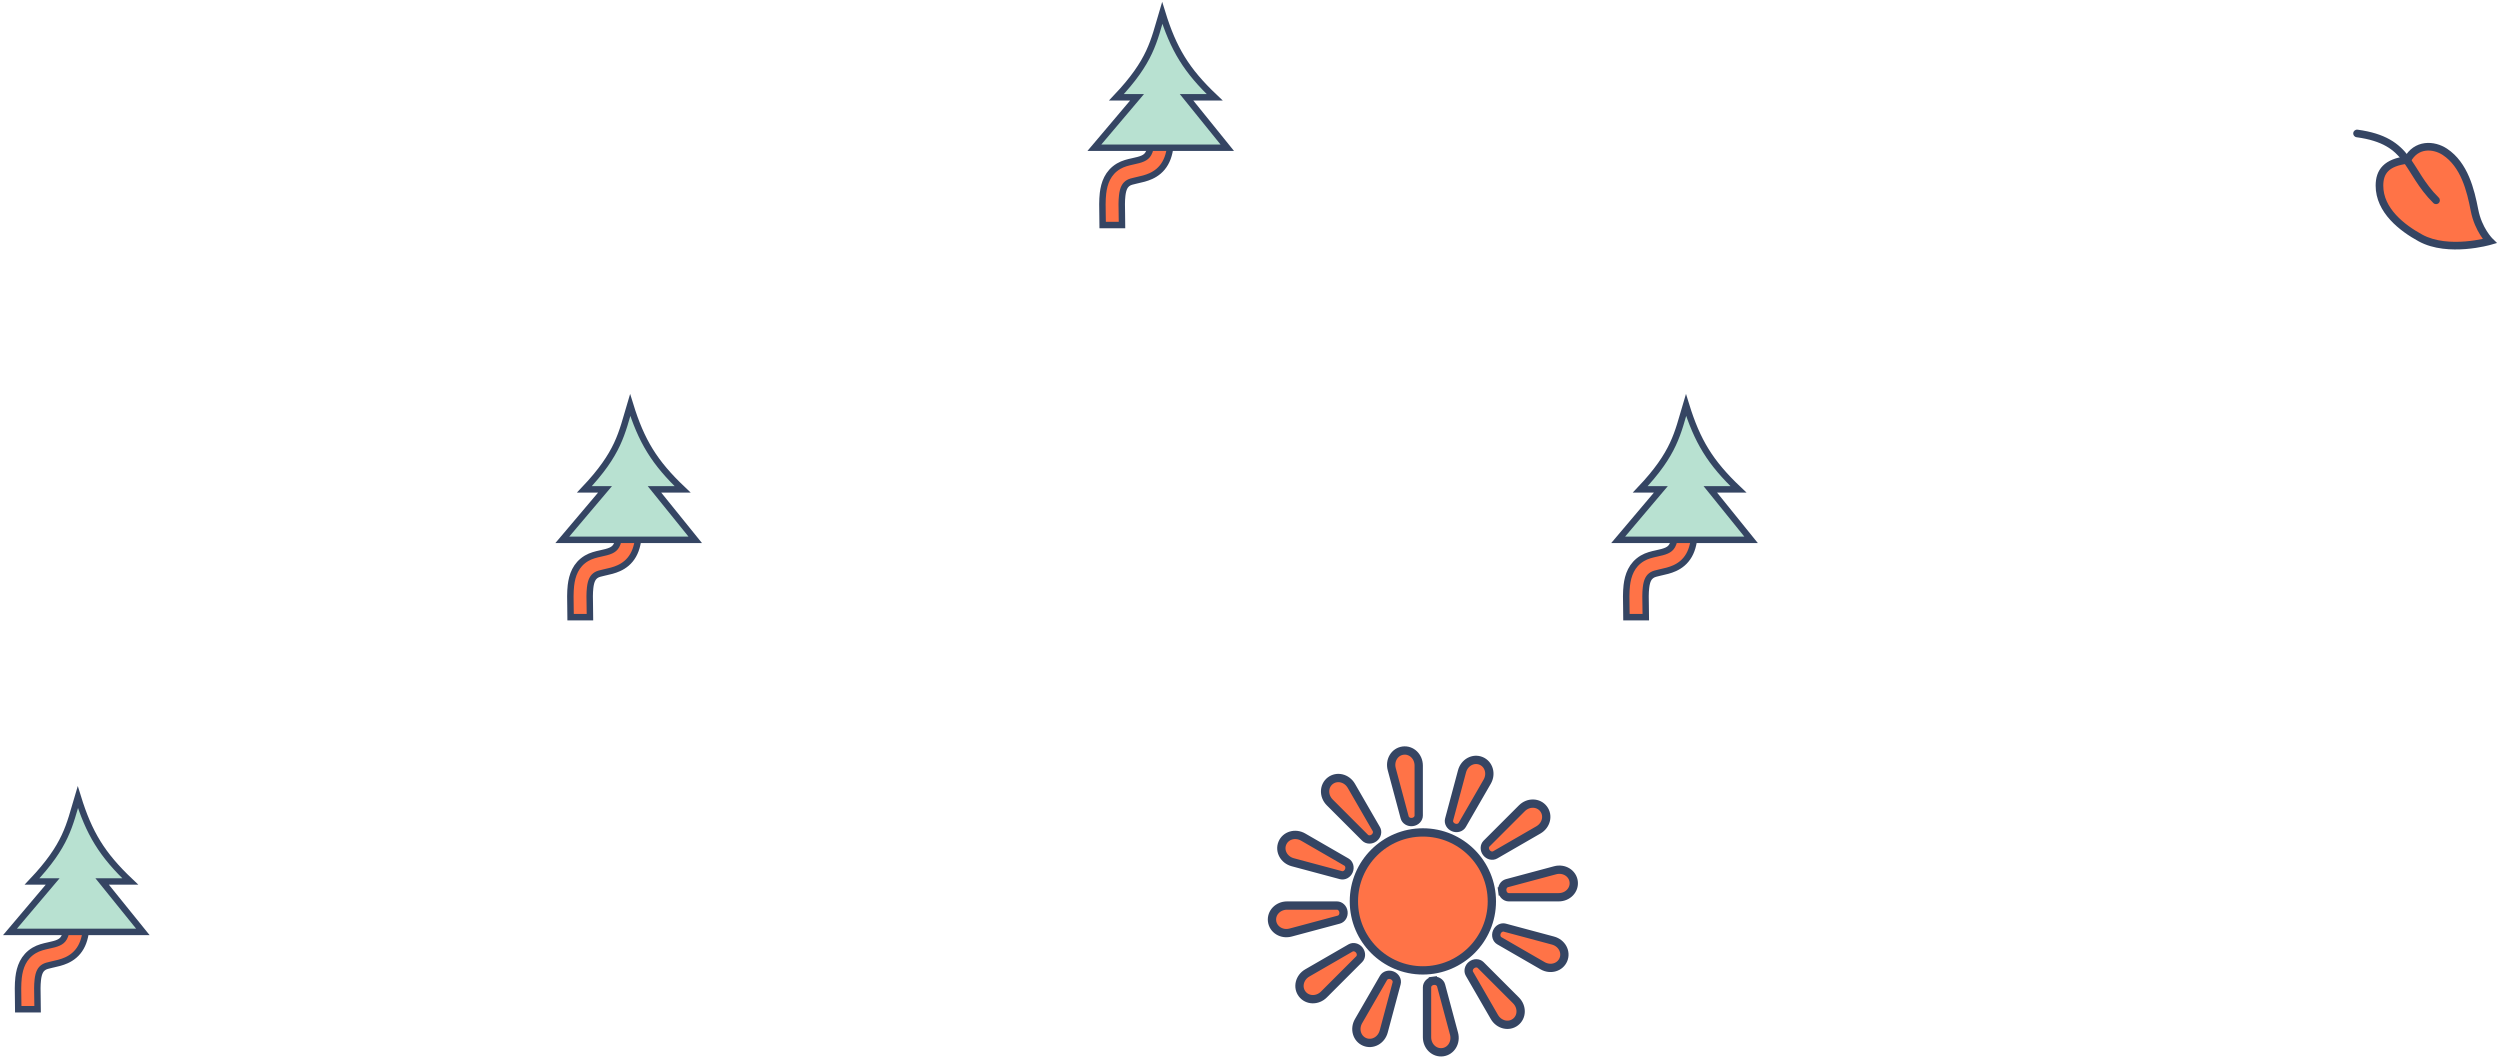 <svg width="752" height="319" viewBox="0 0 752 319" fill="none" xmlns="http://www.w3.org/2000/svg">
<path d="M451.885 267.998L450.647 268.161L451.885 267.998C451.737 266.88 452.379 265.903 453.275 265.663L467.779 261.776C470.445 261.062 473.03 262.661 473.36 265.171C473.69 267.681 471.607 269.894 468.848 269.894H453.832C452.905 269.894 452.032 269.116 451.885 267.998ZM388.867 259.364C386.202 258.65 384.762 255.973 385.731 253.634C386.7 251.295 389.611 250.42 392.001 251.8L405.005 259.308C405.807 259.771 406.175 260.882 405.743 261.924C405.312 262.965 404.267 263.491 403.371 263.251L388.867 259.364ZM431.144 295.027L430.981 293.789L431.144 295.027C432.262 294.88 433.24 295.522 433.48 296.418L437.366 310.922C438.08 313.587 436.482 316.172 433.972 316.503C431.462 316.833 429.249 314.75 429.249 311.99V296.975C429.249 296.047 430.027 295.174 431.144 295.027ZM382.64 277.114C382.31 274.604 384.393 272.391 387.152 272.391H402.168C403.095 272.391 403.968 273.169 404.115 274.287C404.263 275.405 403.621 276.382 402.725 276.622L388.221 280.509C385.555 281.223 382.97 279.625 382.64 277.114ZM467.133 282.921C469.798 283.635 471.238 286.312 470.269 288.651C469.3 290.99 466.389 291.865 463.999 290.485L450.995 282.977C450.193 282.514 449.825 281.403 450.257 280.362C450.688 279.32 451.733 278.795 452.629 279.034L467.133 282.921ZM464.297 243.291C465.838 245.3 465.141 248.258 462.751 249.637L449.747 257.145C448.944 257.609 447.799 257.372 447.112 256.477C446.426 255.583 446.493 254.415 447.149 253.76L457.767 243.142C459.718 241.19 462.756 241.282 464.297 243.291ZM399.999 241.376C398.048 239.425 398.14 236.387 400.148 234.846C402.157 233.304 405.115 234.002 406.495 236.392L414.003 249.396C414.466 250.199 414.229 251.344 413.335 252.03C412.44 252.717 411.272 252.649 410.617 251.994L399.999 241.376ZM391.703 298.994C390.162 296.986 390.859 294.028 393.249 292.648L406.253 285.14C407.056 284.676 408.201 284.913 408.888 285.808C409.574 286.703 409.507 287.87 408.851 288.526L398.233 299.143C396.282 301.095 393.244 301.003 391.703 298.994ZM456.001 300.909C457.952 302.861 457.86 305.898 455.852 307.44C453.843 308.981 450.885 308.283 449.505 305.893L441.997 292.889C441.534 292.087 441.771 290.941 442.665 290.255C443.56 289.569 444.728 289.636 445.383 290.291L456.001 300.909ZM445.508 228.874C447.847 229.843 448.722 232.753 447.343 235.143L439.835 248.147C439.371 248.95 438.261 249.317 437.219 248.886C436.177 248.454 435.652 247.409 435.892 246.514L439.778 232.01C440.492 229.344 443.169 227.905 445.508 228.874ZM418.634 231.364C417.92 228.698 419.518 226.113 422.028 225.783C424.538 225.452 426.751 227.535 426.751 230.295V245.311C426.751 246.238 425.973 247.111 424.856 247.258C423.738 247.405 422.76 246.763 422.52 245.868L418.634 231.364ZM410.492 313.411C408.153 312.442 407.278 309.532 408.657 307.142L416.165 294.138C416.629 293.335 417.739 292.968 418.781 293.399C419.823 293.831 420.348 294.876 420.108 295.771L416.222 310.275C415.508 312.941 412.831 314.38 410.492 313.411Z" fill="#FF7347" stroke="#354563" stroke-width="2.497"/>
<circle cx="428" cy="271.143" r="20.751" fill="#FF7347" stroke="#354563" stroke-width="2.497"/>
<path fill-rule="evenodd" clip-rule="evenodd" d="M340.612 48.56C339.464 48.815 337.848 49.173 336.467 49.999C333.208 51.946 332.131 55.111 331.778 58.154C331.544 60.168 331.595 62.567 331.644 64.894C331.665 65.85 331.685 66.794 331.685 67.695L337.504 67.695C337.504 66.447 337.479 65.314 337.456 64.269C337.41 62.173 337.371 60.431 337.558 58.826C337.814 56.622 338.42 55.61 339.451 54.994C339.91 54.72 340.606 54.522 341.914 54.232C341.999 54.213 342.086 54.194 342.176 54.174C343.291 53.929 344.787 53.6 346.186 52.962C347.798 52.227 349.379 51.05 350.505 49.071C351.599 47.15 352.123 44.719 352.123 41.706H346.304C346.304 44.088 345.884 45.426 345.448 46.193C345.045 46.902 344.509 47.332 343.771 47.668C342.953 48.041 342.021 48.248 340.746 48.531C340.715 48.537 340.685 48.544 340.654 48.551L340.612 48.56Z" fill="#FF7347" stroke="#354563" stroke-width="1.94"/>
<path d="M365.373 29.263C356.875 21.218 352.964 14.75 349.604 3.879C347.034 12.477 346.175 18.335 335.824 29.263H342.028L329.189 44.437H369.166L356.91 29.263H365.373Z" fill="#B8E1D1" stroke="#354563" stroke-width="1.94"/>
<path fill-rule="evenodd" clip-rule="evenodd" d="M498.168 166.502C497.02 166.757 495.405 167.115 494.023 167.94C490.764 169.888 489.688 173.053 489.334 176.096C489.1 178.11 489.151 180.509 489.201 182.836C489.221 183.792 489.241 184.736 489.241 185.637L495.06 185.637C495.06 184.389 495.036 183.256 495.012 182.211C494.966 180.115 494.928 178.373 495.114 176.768C495.371 174.564 495.976 173.552 497.008 172.936C497.466 172.662 498.163 172.464 499.471 172.174C499.555 172.155 499.643 172.136 499.733 172.116C500.848 171.871 502.344 171.542 503.742 170.904C505.355 170.169 506.936 168.992 508.062 167.013C509.156 165.091 509.679 162.661 509.679 159.648H503.86C503.86 162.03 503.441 163.368 503.005 164.135C502.601 164.844 502.065 165.274 501.328 165.61C500.51 165.983 499.577 166.19 498.302 166.473C498.272 166.479 498.241 166.486 498.211 166.493L498.168 166.502Z" fill="#FF7347" stroke="#354563" stroke-width="1.94"/>
<path d="M522.929 147.204C514.432 139.16 510.52 132.692 507.16 121.821C504.591 130.419 503.731 136.277 493.38 147.204H499.584L486.745 162.378H526.722L514.467 147.204H522.929Z" fill="#B8E1D1" stroke="#354563" stroke-width="1.94"/>
<path fill-rule="evenodd" clip-rule="evenodd" d="M180.57 166.502C179.422 166.757 177.806 167.115 176.425 167.94C173.166 169.888 172.089 173.053 171.736 176.096C171.502 178.11 171.553 180.509 171.602 182.836C171.623 183.792 171.643 184.736 171.643 185.637L177.462 185.637C177.462 184.389 177.437 183.256 177.414 182.211C177.368 180.115 177.329 178.373 177.516 176.768C177.772 174.564 178.378 173.552 179.409 172.936C179.868 172.662 180.564 172.464 181.872 172.174C181.957 172.155 182.044 172.136 182.134 172.116C183.249 171.871 184.745 171.542 186.144 170.904C187.756 170.169 189.337 168.992 190.463 167.013C191.557 165.091 192.081 162.661 192.081 159.648H186.262C186.262 162.03 185.842 163.368 185.406 164.135C185.003 164.844 184.467 165.274 183.729 165.61C182.911 165.983 181.979 166.19 180.704 166.473C180.673 166.479 180.643 166.486 180.612 166.493L180.57 166.502Z" fill="#FF7347" stroke="#354563" stroke-width="1.94"/>
<path d="M205.331 147.204C196.833 139.16 192.922 132.692 189.562 121.821C186.992 130.419 186.133 136.277 175.782 147.204H181.986L169.147 162.378H209.124L196.868 147.204H205.331Z" fill="#B8E1D1" stroke="#354563" stroke-width="1.94"/>
<path fill-rule="evenodd" clip-rule="evenodd" d="M14.423 284.445C13.275 284.699 11.659 285.057 10.278 285.883C7.019 287.83 5.943 290.995 5.589 294.038C5.355 296.053 5.406 298.451 5.456 300.779C5.476 301.735 5.496 302.679 5.496 303.579L11.315 303.579C11.315 302.331 11.29 301.198 11.267 300.153C11.221 298.057 11.183 296.316 11.369 294.71C11.626 292.506 12.231 291.494 13.263 290.878C13.721 290.604 14.418 290.406 15.726 290.116C15.81 290.097 15.898 290.078 15.988 290.058C17.103 289.813 18.599 289.485 19.997 288.847C21.609 288.112 23.191 286.934 24.317 284.956C25.411 283.034 25.934 280.604 25.934 277.59H20.115C20.115 279.972 19.696 281.311 19.26 282.077C18.856 282.786 18.32 283.216 17.583 283.552C16.764 283.926 15.832 284.132 14.557 284.415C14.527 284.422 14.496 284.428 14.466 284.435L14.423 284.445Z" fill="#FF7347" stroke="#354563" stroke-width="1.94"/>
<path d="M39.184 265.147C30.687 257.102 26.776 250.634 23.415 239.763C20.846 248.361 19.986 254.219 9.635 265.147H15.84L3 280.321H42.977L30.722 265.147H39.184Z" fill="#B8E1D1" stroke="#354563" stroke-width="1.94"/>
<path d="M744.322 63.193C745.48 69.175 748.905 72.531 748.905 72.531C748.905 72.531 736.447 76.141 728.104 71.596C722.521 68.555 715.742 63.296 715.743 55.839C715.744 51.639 717.8 48.861 724.144 48.102C726.785 43.142 732.067 43.455 735.419 45.67C741.299 49.554 743.164 57.21 744.322 63.193Z" fill="#FF7347"/>
<path d="M748.905 72.531L749.225 73.633L751.112 73.087L749.708 71.711L748.905 72.531ZM744.322 63.193L743.196 63.411L744.322 63.193ZM728.104 71.596L728.653 70.588L728.104 71.596ZM735.419 45.67L734.787 46.627L735.419 45.67ZM724.144 48.102L724.28 49.241L724.875 49.17L725.157 48.641L724.144 48.102ZM715.743 55.839L714.595 55.839L715.743 55.839ZM748.905 72.531C749.708 71.711 749.709 71.712 749.709 71.712C749.709 71.712 749.709 71.712 749.709 71.712C749.71 71.713 749.71 71.713 749.71 71.713C749.71 71.713 749.711 71.714 749.71 71.713C749.71 71.713 749.71 71.713 749.708 71.711C749.704 71.707 749.698 71.701 749.688 71.691C749.669 71.672 749.639 71.64 749.597 71.595C749.515 71.506 749.39 71.367 749.235 71.18C748.923 70.805 748.489 70.239 748.019 69.493C747.077 68 745.995 65.798 745.449 62.974L743.196 63.411C743.807 66.57 745.017 69.037 746.077 70.718C746.608 71.558 747.102 72.205 747.469 72.647C747.653 72.868 747.805 73.038 747.914 73.156C747.969 73.214 748.013 73.26 748.044 73.293C748.06 73.309 748.073 73.322 748.083 73.332C748.088 73.337 748.092 73.341 748.095 73.344C748.096 73.346 748.098 73.347 748.099 73.348C748.1 73.349 748.1 73.349 748.101 73.35C748.101 73.35 748.101 73.35 748.101 73.35C748.102 73.351 748.102 73.351 748.905 72.531ZM727.555 72.604C732.021 75.037 737.493 75.252 741.725 74.912C743.861 74.74 745.727 74.423 747.06 74.148C747.727 74.011 748.262 73.884 748.634 73.79C748.819 73.744 748.964 73.705 749.064 73.678C749.114 73.665 749.152 73.654 749.179 73.646C749.193 73.642 749.203 73.639 749.211 73.637C749.215 73.636 749.218 73.635 749.22 73.635C749.221 73.635 749.222 73.634 749.223 73.634C749.223 73.634 749.224 73.634 749.224 73.634C749.224 73.634 749.225 73.633 748.905 72.531C748.586 71.429 748.586 71.429 748.586 71.429C748.586 71.429 748.586 71.429 748.586 71.429C748.586 71.429 748.586 71.429 748.586 71.429C748.585 71.429 748.583 71.43 748.581 71.43C748.577 71.431 748.569 71.433 748.559 71.436C748.538 71.442 748.506 71.451 748.463 71.463C748.376 71.487 748.245 71.521 748.073 71.564C747.731 71.651 747.228 71.77 746.597 71.9C745.333 72.16 743.562 72.461 741.541 72.624C737.459 72.952 732.53 72.7 728.653 70.588L727.555 72.604ZM745.449 62.974C744.868 59.971 744.094 56.46 742.697 53.193C741.297 49.921 739.241 46.819 736.052 44.712L734.787 46.627C737.477 48.405 739.293 51.073 740.586 54.096C741.881 57.123 742.619 60.431 743.196 63.411L745.449 62.974ZM736.052 44.712C734.185 43.479 731.754 42.752 729.369 43.057C726.932 43.369 724.627 44.753 723.131 47.562L725.157 48.641C726.302 46.491 727.958 45.552 729.661 45.334C731.415 45.109 733.301 45.646 734.787 46.627L736.052 44.712ZM724.008 46.962C720.711 47.356 718.316 48.297 716.751 49.871C715.16 51.47 714.596 53.552 714.595 55.839L716.891 55.84C716.891 53.926 717.355 52.518 718.379 51.489C719.428 50.434 721.233 49.606 724.28 49.241L724.008 46.962ZM714.595 55.839C714.595 59.941 716.464 63.383 718.981 66.147C721.492 68.904 724.704 71.051 727.555 72.604L728.653 70.588C725.922 69.101 722.952 67.098 720.678 64.601C718.41 62.11 716.89 59.195 716.891 55.84L714.595 55.839Z" fill="#354563"/>
<path d="M731.961 61.078C732.412 61.523 733.139 61.519 733.584 61.068C734.03 60.617 734.025 59.891 733.574 59.445L731.961 61.078ZM709.155 39.005C708.527 38.92 707.948 39.36 707.863 39.988C707.777 40.616 708.217 41.194 708.845 41.28L709.155 39.005ZM733.574 59.445C731.391 57.288 729.839 55.126 728.478 53.027C727.141 50.965 725.914 48.84 724.49 46.977C723.033 45.07 721.308 43.346 718.859 41.961C716.419 40.581 713.321 39.572 709.155 39.005L708.845 41.28C712.804 41.818 715.605 42.758 717.729 43.959C719.844 45.154 721.346 46.643 722.666 48.37C724.02 50.142 725.122 52.072 726.552 54.276C727.958 56.444 729.613 58.758 731.961 61.078L733.574 59.445Z" fill="#354563"/>
</svg>
